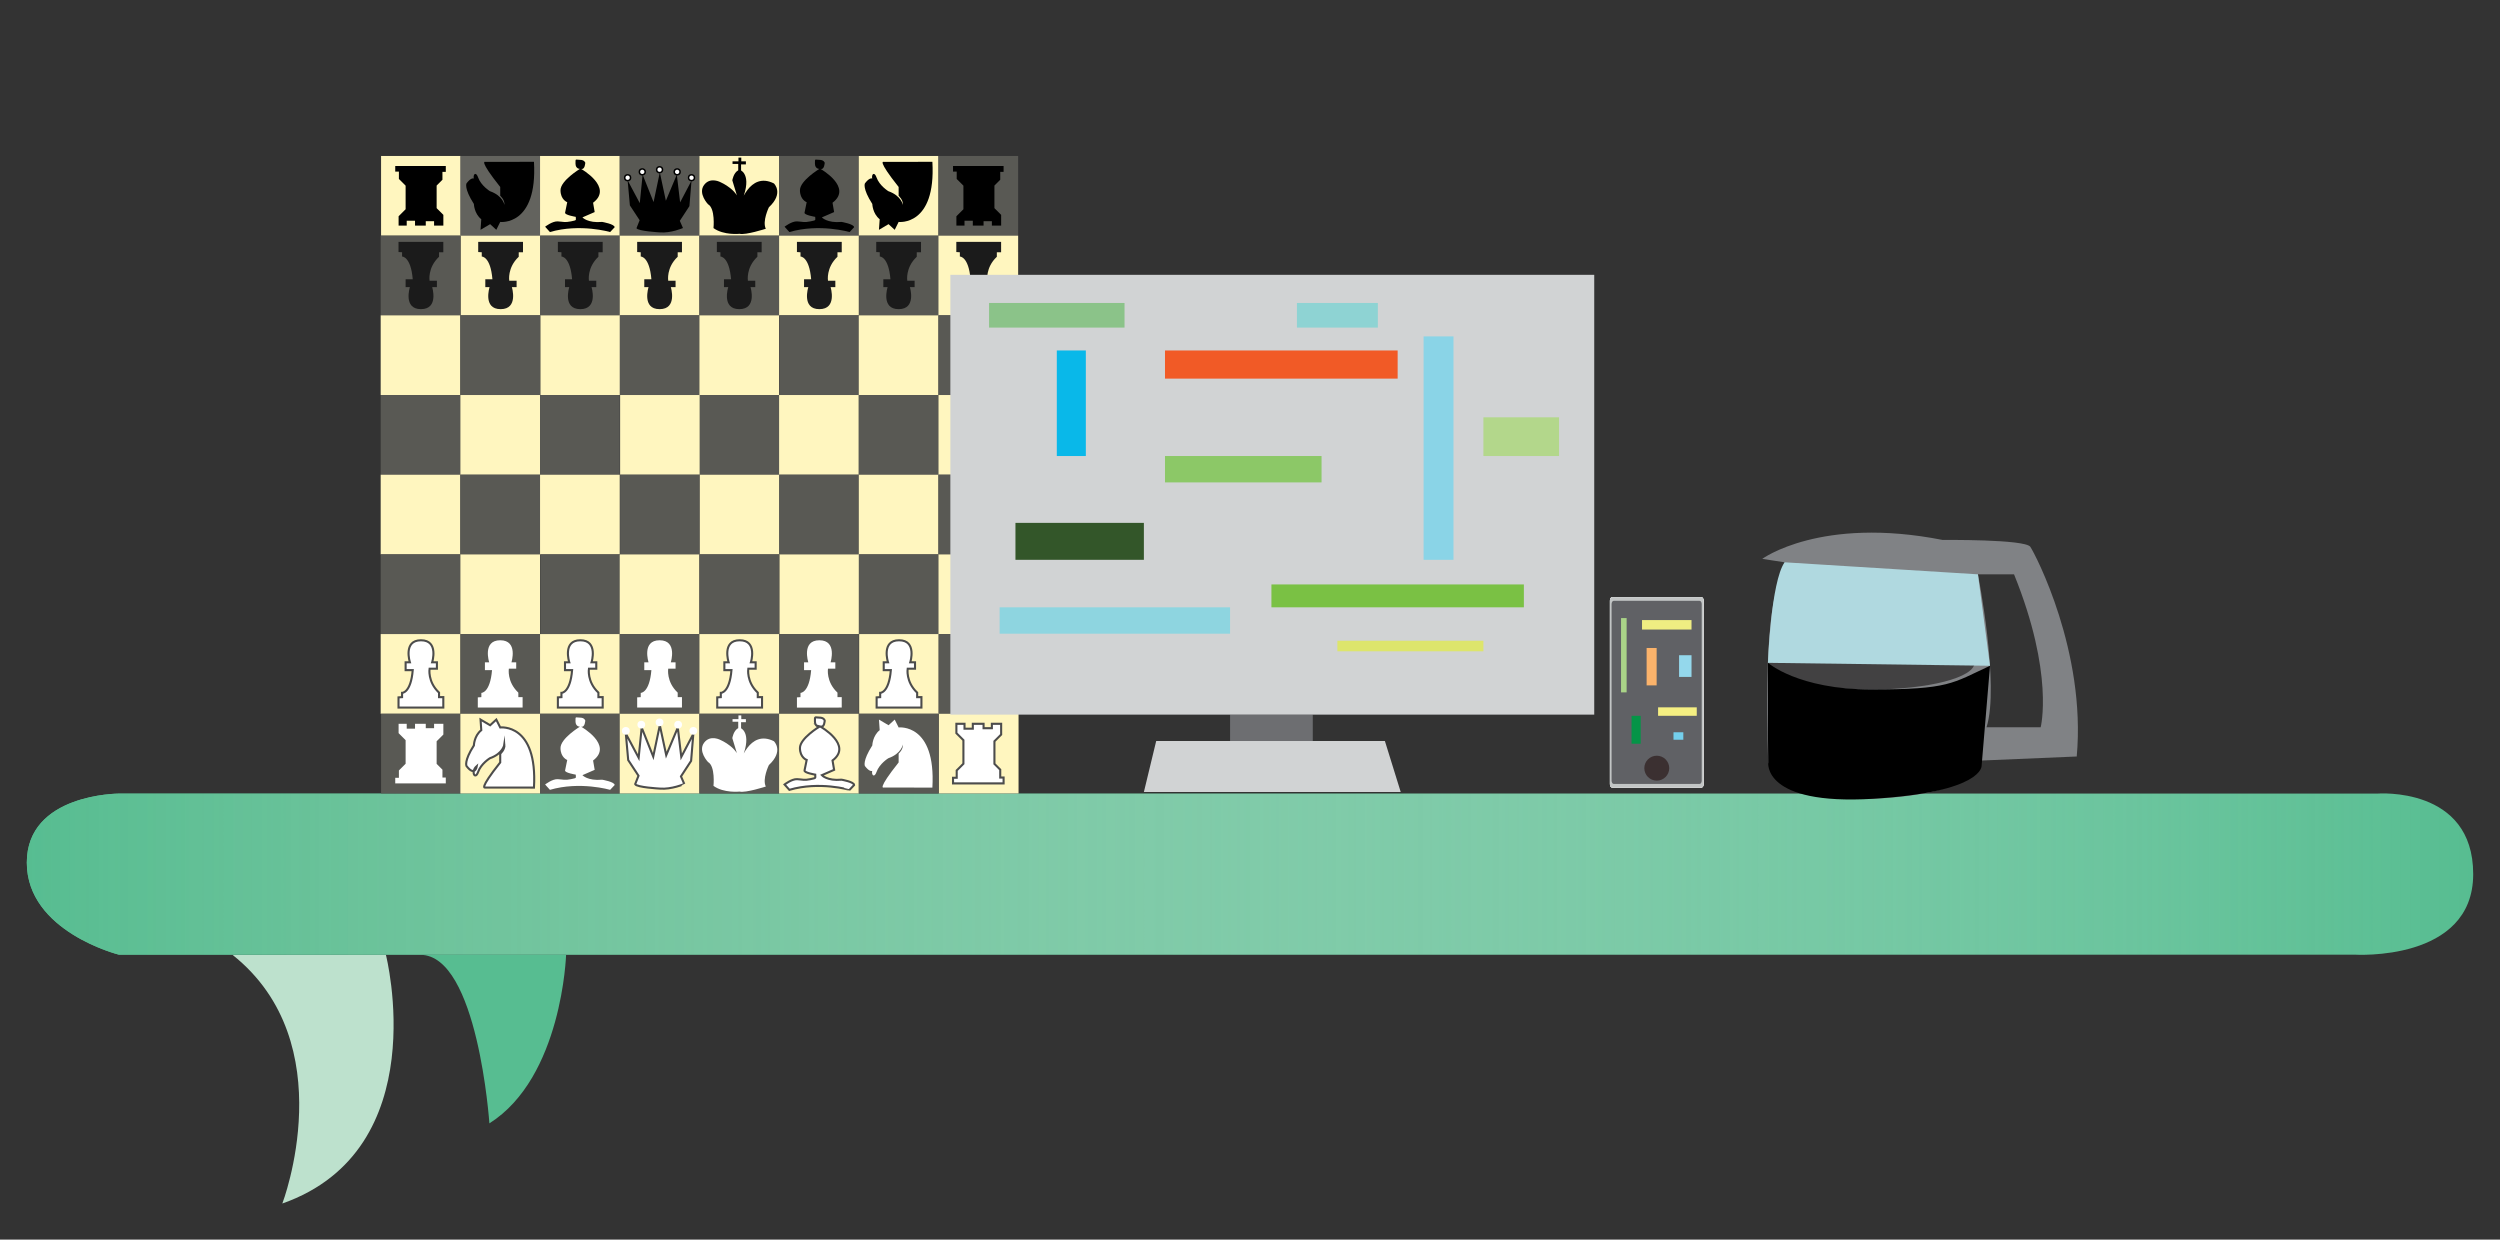 <?xml version="1.0" encoding="utf-8"?>
<!-- Generator: Adobe Illustrator 16.0.0, SVG Export Plug-In . SVG Version: 6.00 Build 0)  -->
<!DOCTYPE svg PUBLIC "-//W3C//DTD SVG 1.1//EN" "http://www.w3.org/Graphics/SVG/1.1/DTD/svg11.dtd">
<svg version="1.1" id="Layer_1" xmlns="http://www.w3.org/2000/svg" xmlns:xlink="http://www.w3.org/1999/xlink" x="0px" y="0px"
	 width="1200px" height="595px" viewBox="0 0 1200 595" enable-background="new 0 0 1200 595" xml:space="preserve">
<rect x="0" y="0" width="1200" height="595" fill="#333333" stroke="none"/>
<path fill="#BDE1CD" d="M185.217,458.236c0,0,23.927,93.499-49.695,119.451c0,0,29.45-76.957-23.927-119.372"/>
<path fill="#57BD91" d="M530.058,458.235H57.04c0,0-44.173-11.043-44.173-44.178c0-33.127,44.173-33.127,44.173-33.127h1084.08
	c0,0,46.014-3.683,46.014,38.65c0,42.332-57.061,38.651-57.061,38.651L530.058,458.235L530.058,458.235z"/>
<linearGradient id="SVGID_1_" gradientUnits="userSpaceOnUse" x1="-199.133" y1="204.418" x2="975.134" y2="204.418" gradientTransform="matrix(1 0 0 -1 212 624)">
	<stop  offset="0" style="stop-color:#57BD91"/>
	<stop  offset="0.217" style="stop-color:#7BC7A2;stop-opacity:0.783"/>
	<stop  offset="0.689" style="stop-color:#C7E5D5;stop-opacity:0.311"/>
	<stop  offset="1" style="stop-color:#FFFFFF;stop-opacity:0"/>
</linearGradient>
<path fill="url(#SVGID_1_)" d="M530.058,458.235H57.04c0,0-44.173-11.043-44.173-44.178c0-33.127,44.173-33.127,44.173-33.127
	h1084.08c0,0,46.015-3.683,46.015,38.65c0,42.332-57.061,38.651-57.061,38.651L530.058,458.235L530.058,458.235z"/>
<path fill="#57BD91" d="M271.722,458.315c0,0-1.841,58.815-36.811,80.899c0,0-5.521-80.818-33.129-80.899
	C174.174,458.236,271.722,458.315,271.722,458.315z"/>
<rect x="182.914" y="74.865" fill="#FFF6BF" width="38.248" height="38.248"/>
<rect x="220.975" y="74.865" fill="#63635E" width="38.248" height="38.248"/>
<rect x="259.223" y="74.865" fill="#FFF6BF" width="38.248" height="38.248"/>
<rect x="297.47" y="74.865" fill="#595954" width="38.248" height="38.248"/>
<rect x="335.718" y="74.865" fill="#FFF6BF" width="38.248" height="38.248"/>
<rect x="373.966" y="74.865" fill="#595954" width="38.25" height="38.248"/>
<rect x="412.216" y="74.865" fill="#FFF6BF" width="38.248" height="38.248"/>
<rect x="450.464" y="74.865" fill="#595954" width="38.248" height="38.248"/>
<rect x="182.725" y="113.113" fill="#595954" width="38.25" height="38.249"/>
<rect x="221.162" y="113.113" fill="#FFF6BF" width="38.248" height="38.249"/>
<rect x="259.223" y="113.113" fill="#595954" width="38.248" height="38.249"/>
<rect x="297.47" y="113.113" fill="#FFF6BF" width="38.248" height="38.249"/>
<rect x="335.718" y="113.113" fill="#595954" width="38.248" height="38.249"/>
<rect x="373.966" y="113.113" fill="#FFF6BF" width="38.25" height="38.249"/>
<rect x="412.404" y="113.113" fill="#595954" width="38.25" height="38.249"/>
<rect x="450.464" y="113.113" fill="#FFF6BF" width="38.248" height="38.249"/>
<rect x="182.725" y="151.362" fill="#FFF6BF" width="38.25" height="38.249"/>
<rect x="220.975" y="151.362" fill="#595954" width="38.248" height="38.249"/>
<rect x="259.41" y="151.362" fill="#FFF6BF" width="38.25" height="38.249"/>
<rect x="297.47" y="151.362" fill="#595954" width="38.248" height="38.249"/>
<rect x="335.718" y="151.362" fill="#FFF6BF" width="38.248" height="38.249"/>
<rect x="374.156" y="151.362" fill="#595954" width="38.249" height="38.249"/>
<rect x="412.216" y="151.362" fill="#FFF6BF" width="38.248" height="38.249"/>
<rect x="450.464" y="151.362" fill="#595954" width="38.248" height="38.249"/>
<rect x="182.725" y="189.611" fill="#595954" width="38.25" height="38.249"/>
<rect x="220.975" y="189.611" fill="#FFF6BF" width="38.248" height="38.249"/>
<rect x="259.223" y="189.611" fill="#595954" width="38.248" height="38.249"/>
<rect x="297.66" y="189.611" fill="#FFF6BF" width="38.248" height="38.249"/>
<rect x="335.908" y="189.611" fill="#595954" width="38.248" height="38.249"/>
<rect x="373.966" y="189.611" fill="#FFF6BF" width="38.25" height="38.249"/>
<rect x="412.216" y="189.611" fill="#595954" width="38.248" height="38.249"/>
<rect x="450.464" y="189.611" fill="#FFF6BF" width="38.248" height="38.249"/>
<rect x="182.725" y="227.859" fill="#FFF6BF" width="38.25" height="38.249"/>
<rect x="220.975" y="227.859" fill="#595954" width="38.248" height="38.249"/>
<rect x="259.223" y="227.859" fill="#FFF6BF" width="38.248" height="38.249"/>
<rect x="297.66" y="227.859" fill="#595954" width="38.248" height="38.249"/>
<rect x="335.908" y="227.859" fill="#FFF6BF" width="38.248" height="38.249"/>
<rect x="373.966" y="227.859" fill="#595954" width="38.25" height="38.249"/>
<rect x="412.216" y="227.859" fill="#FFF6BF" width="38.248" height="38.249"/>
<rect x="450.464" y="227.859" fill="#595954" width="38.248" height="38.249"/>
<rect x="182.725" y="266.108" fill="#595954" width="38.25" height="38.248"/>
<rect x="220.975" y="266.108" fill="#FFF6BF" width="38.248" height="38.248"/>
<rect x="259.41" y="266.108" fill="#595954" width="38.25" height="38.248"/>
<rect x="297.47" y="266.108" fill="#FFF6BF" width="38.248" height="38.248"/>
<rect x="335.718" y="266.108" fill="#595954" width="38.248" height="38.248"/>
<rect x="374.156" y="266.108" fill="#FFF6BF" width="38.249" height="38.248"/>
<rect x="412.216" y="266.108" fill="#595954" width="38.248" height="38.248"/>
<rect x="450.464" y="266.108" fill="#FFF6BF" width="38.248" height="38.248"/>
<rect x="182.725" y="304.355" fill="#FFF6BF" width="38.25" height="38.25"/>
<rect x="221.162" y="304.355" fill="#595954" width="38.248" height="38.25"/>
<rect x="259.223" y="304.355" fill="#FFF6BF" width="38.248" height="38.25"/>
<rect x="297.47" y="304.355" fill="#595954" width="38.248" height="38.25"/>
<rect x="335.718" y="304.355" fill="#FFF6BF" width="38.248" height="38.25"/>
<rect x="373.966" y="304.355" fill="#595954" width="38.25" height="38.25"/>
<rect x="412.404" y="304.355" fill="#FFF6BF" width="38.25" height="38.25"/>
<rect x="450.464" y="304.355" fill="#595954" width="38.248" height="38.25"/>
<rect x="182.914" y="342.605" fill="#595954" width="38.248" height="38.244"/>
<rect x="220.975" y="342.605" fill="#FFF6BF" width="38.248" height="38.244"/>
<rect x="259.223" y="342.605" fill="#595954" width="38.248" height="38.244"/>
<rect x="297.47" y="342.605" fill="#FFF6BF" width="38.248" height="38.244"/>
<rect x="335.718" y="342.605" fill="#595954" width="38.248" height="38.244"/>
<rect x="373.966" y="342.605" fill="#FFF6BF" width="38.25" height="38.244"/>
<rect x="412.216" y="342.605" fill="#595954" width="38.248" height="38.244"/>
<rect x="450.654" y="342.605" fill="#FFF6BF" width="38.248" height="38.244"/>
<path fill="#1B1B1B" d="M192.993,121.088v2.047c0,0,4.209-0.113,5.12,10.922H194.7v3.755h2.047c0,0-3.37,10.581,5.312,10.581
	c8.681,0,5.383-10.581,5.383-10.581h2.275v-3.071h-3.527c0,0-1.024-6.257,4.55-11.492v-2.162h2.049v-5.006h-21.503v4.893
	L192.993,121.088z"/>
<path fill="#FFFFFF" stroke="#4C4C4C" stroke-miterlimit="10" d="M192.993,334.63v-2.047c0,0,4.209,0.113,5.12-10.922H194.7v-3.756
	h2.047c0,0-3.37-10.579,5.312-10.579c8.681,0,5.383,10.579,5.383,10.579h2.275v3.068h-3.527c0,0-1.024,6.262,4.55,11.491v2.162
	h2.049v5.007h-21.503v-4.894L192.993,334.63z"/>
<path fill="#FFFFFF" d="M231.052,334.63v-2.047c0,0,4.21,0.113,5.12-10.922h-3.413v-3.756h2.048c0,0-3.37-10.579,5.312-10.579
	c8.682,0,5.383,10.579,5.383,10.579h2.275v3.068h-3.527c0,0-1.023,6.262,4.551,11.491v2.162h2.048v5.007h-21.503v-4.894
	L231.052,334.63z"/>
<path fill="#FFFFFF" stroke="#4C4C4C" stroke-miterlimit="10" d="M269.491,334.63v-2.047c0,0,4.208,0.113,5.119-10.922h-3.413
	v-3.756h2.046c0,0-3.368-10.579,5.312-10.579c8.684,0,5.384,10.579,5.384,10.579h2.277v3.068h-3.528c0,0-1.024,6.262,4.551,11.491
	v2.162h2.049v5.007h-21.505v-4.894L269.491,334.63z"/>
<path fill="#FFFFFF" d="M307.549,334.63v-2.047c0,0,4.21,0.113,5.119-10.922h-3.412v-3.756h2.048c0,0-3.37-10.579,5.312-10.579
	c8.682,0,5.382,10.579,5.382,10.579h2.276v3.068h-3.527c0,0-1.024,6.262,4.551,11.491v2.162h2.047v5.007h-21.503v-4.894
	L307.549,334.63z"/>
<path fill="#FFFFFF" d="M384.235,334.63v-2.047c0,0,4.21,0.113,5.12-10.922h-3.413v-3.756h2.047c0,0-3.37-10.579,5.312-10.579
	c8.686,0,5.383,10.579,5.383,10.579h2.275v3.068h-3.527c0,0-1.021,6.262,4.555,11.491v2.162h2.047v5.007H382.53v-4.894
	L384.235,334.63z"/>
<path fill="#FFFFFF" stroke="#4C4C4C" stroke-miterlimit="10" d="M422.485,334.63v-2.047c0,0,4.209,0.113,5.12-10.922h-3.416v-3.756
	h2.05c0,0-3.37-10.579,5.312-10.579c8.685,0,5.383,10.579,5.383,10.579h2.275v3.068h-3.527c0,0-1.021,6.262,4.554,11.491v2.162
	h2.047v5.007h-21.503v-4.894L422.485,334.63z"/>
<path fill="#FFFFFF" d="M460.732,334.63v-2.047c0,0,4.211,0.113,5.118-10.922h-3.411v-3.756h2.048c0,0-3.37-10.579,5.312-10.579
	c8.684,0,5.382,10.579,5.382,10.579h2.276v3.068h-3.527c0,0-1.021,6.262,4.553,11.491v2.162h2.049v5.007h-21.503v-4.894
	L460.732,334.63z"/>
<path fill="#FFFFFF" stroke="#4C4C4C" stroke-miterlimit="10" d="M345.987,334.63v-2.047c0,0,4.208,0.113,5.119-10.922h-3.413
	v-3.756h2.048c0,0-3.37-10.579,5.312-10.579c8.682,0,5.383,10.579,5.383,10.579h2.275v3.068h-3.527c0,0-1.024,6.262,4.551,11.491
	v2.162h2.048v5.007h-21.502v-4.894L345.987,334.63z"/>
<path fill="#1B1B1B" d="M231.241,121.088v2.047c0,0,4.209-0.113,5.12,10.922h-3.413v3.755h2.048c0,0-3.37,10.581,5.312,10.581
	s5.383-10.581,5.383-10.581h2.275v-3.071h-3.527c0,0-1.024-6.257,4.552-11.492v-2.162h2.048v-5.006h-21.503v4.893L231.241,121.088z"
	/>
<path fill="#1B1B1B" d="M269.491,121.088v2.047c0,0,4.208-0.113,5.119,10.922h-3.413v3.755h2.046c0,0-3.368,10.581,5.312,10.581
	c8.684,0,5.384-10.581,5.384-10.581h2.277v-3.071h-3.528c0,0-1.024-6.257,4.551-11.492v-2.162h2.049v-5.006h-21.505v4.893
	L269.491,121.088z"/>
<path fill="#1B1B1B" d="M307.549,121.088v2.047c0,0,4.21-0.113,5.119,10.922h-3.412v3.755h2.048c0,0-3.37,10.581,5.312,10.581
	c8.682,0,5.382-10.581,5.382-10.581h2.276v-3.071h-3.527c0,0-1.024-6.257,4.551-11.492v-2.162h2.047v-5.006h-21.503v4.893
	L307.549,121.088z"/>
<path fill="#1B1B1B" d="M345.798,121.088v2.047c0,0,4.209-0.113,5.119,10.922h-3.413v3.755h2.048c0,0-3.369,10.581,5.312,10.581
	c8.682,0,5.383-10.581,5.383-10.581h2.276v-3.071h-3.528c0,0-1.024-6.257,4.551-11.492v-2.162h2.049v-5.006h-21.503v4.893
	L345.798,121.088z"/>
<path fill="#1B1B1B" d="M384.235,121.088v2.047c0,0,4.21-0.113,5.12,10.922h-3.413v3.755h2.047c0,0-3.37,10.581,5.312,10.581
	c8.686,0,5.383-10.581,5.383-10.581h2.275v-3.071h-3.525c0,0-1.023-6.257,4.553-11.492v-2.162h2.047v-5.006H382.53v4.893
	L384.235,121.088z"/>
<path fill="#1B1B1B" d="M422.294,121.088v2.047c0,0,4.21-0.113,5.12,10.922h-3.413v3.755h2.048c0,0-3.371,10.581,5.312,10.581
	c8.683,0,5.383-10.581,5.383-10.581h2.273v-3.071h-3.524c0,0-1.024-6.257,4.55-11.492v-2.162h2.047v-5.006h-21.503v4.893
	L422.294,121.088z"/>
<path fill="#1B1B1B" d="M460.732,121.088v2.047c0,0,4.211-0.113,5.118,10.922h-3.411v3.755h2.048c0,0-3.37,10.581,5.312,10.581
	c8.684,0,5.382-10.581,5.382-10.581h2.276v-3.071h-3.527c0,0-1.021-6.257,4.553-11.492v-2.162h2.049v-5.006h-21.503v4.893
	L460.732,121.088z"/>
<polygon points="189.714,79.686 189.714,82.382 191.472,82.382 191.472,85.9 194.697,89.124 194.697,100.438 191.327,103.808 
	191.327,108.293 195.225,108.293 195.225,105.948 199.211,105.948 199.211,108.293 204.37,108.293 204.37,106.183 208.355,106.183 
	208.355,108.293 212.812,108.293 212.812,103.135 209.586,99.911 209.586,89.066 212.372,86.28 212.372,82.5 213.983,82.5 
	213.983,79.686 "/>
<polygon points="457.454,79.686 457.454,82.382 459.213,82.382 459.213,85.9 462.438,89.124 462.438,100.438 459.067,103.808 
	459.067,108.293 462.965,108.293 462.965,105.948 466.95,105.948 466.95,108.293 472.11,108.293 472.11,106.183 476.097,106.183 
	476.097,108.293 480.552,108.293 480.552,103.135 477.327,99.911 477.327,89.066 480.112,86.28 480.112,82.5 481.724,82.5 
	481.724,79.686 "/>
<path d="M245.198,77.691h-12.294c0,0-3.328-1.182,7.202,12.056v4.239c0,0,2.254,1.909,2.019,4.391c0,0-0.591-4.373-6.975-6.62
	c0,0-4.254-2.6-5.673-6.619c-1.417-4.02-3.663,0.209-0.59,2.882c0,0-0.828-5.392-4.965,0c0,0-1.301,2.319,3.544,9.883
	c0,0,0.12,4.61,3.547,7.329l-0.354,5.083l4.611-2.72l2.953,2.72l1.884-3.783c0,0,17.976,2.192,16.202-28.87L245.198,77.691z"/>
<path d="M436.44,77.691h-12.294c0,0-3.327-1.182,7.199,12.056v4.239c0,0,2.254,1.909,2.021,4.391c0,0-0.59-4.373-6.976-6.62
	c0,0-4.255-2.6-5.673-6.619c-1.419-4.02-3.665,0.209-0.593,2.882c0,0-0.827-5.392-4.964,0c0,0-1.3,2.319,3.546,9.883
	c0,0,0.118,4.61,3.546,7.329l-0.354,5.083l4.606-2.72l2.956,2.72l1.882-3.783c0,0,17.979,2.192,16.202-28.87L436.44,77.691z"/>
<path d="M263.958,111.381l-2.302-2.559c0,0,3.453-2.687,6.011-2.558c2.558,0.127,3.453,0.631,6.395-0.005
	c2.941-0.634,2.302-0.379,2.302-2.169c0,0-5.499-0.895-5.116-2.046l1.023-4.988c0,0-3.231-1.151-3.231-5.755
	c0-4.605,9.32-10.233,9.32-10.233s-2.124,0.055-2.124-2.558c0-2.612-0.103-1.79,2.124-1.79c2.224,0,2.566,1.407,2.566,1.407
	s-0.107,3.436-2.004,2.941c0,0,15.604,8.825,5.755,16.244l0.767,4.477l-5.883,2.557c0,0,2.497,2.814,9.464,2.174
	c0,0,6.011,1.025,6.011,2.558l-2.173,2.304C292.863,111.381,278.41,107.161,263.958,111.381z"/>
<path d="M378.892,111.382l-2.301-2.56c0,0,3.453-2.687,6.01-2.558c2.558,0.128,3.454,0.631,6.394-0.004
	c2.943-0.636,2.303-0.379,2.303-2.17c0,0-5.499-0.895-5.116-2.046l1.023-4.988c0,0-3.231-1.151-3.231-5.755s9.32-10.233,9.32-10.233
	s-2.124,0.055-2.124-2.558c0-2.612-0.102-1.79,2.124-1.79c2.226,0,2.567,1.407,2.567,1.407s-0.107,3.436-2.005,2.941
	c0,0,15.604,8.825,5.755,16.244l0.768,4.477l-5.883,2.558c0,0,2.497,2.813,9.465,2.174c0,0,6.011,1.023,6.011,2.558l-2.174,2.303
	C407.798,111.382,393.345,107.161,378.892,111.382z"/>
<path d="M354.999,112.216c0,0-7.584,0.842-12.523-2.732c0,0,0.946-9.456-2.626-11.453c0,0-4.939-5.148-1.892-9.246
	c3.047-4.098,8.024-1.262,8.024-1.262s9.017,3.888,9.017,10.507l-3.486-11.463c0,0,0.525-3.562,2.837-4.823v-3.048h-2.732v-1.26
	h2.838V75.65h1.365v1.786h2.207v1.471h-2.311v2.943c0,0,6.131,2.73-0.717,16.917c0,0,4.604-16.707,16.477-10.719
	c0,0,4.939,4.624-2.416,11.454c0,0-3.258,6.726-1.472,10.297C367.589,109.8,357.854,112.952,354.999,112.216z"/>
<polygon fill="#FFFFFF" points="189.714,376.033 189.714,373.336 191.472,373.336 191.472,369.819 194.697,366.595 194.697,355.281 
	191.327,351.91 191.327,347.426 195.225,347.426 195.225,349.771 199.211,349.771 199.211,347.426 204.37,347.426 204.37,349.535 
	208.355,349.535 208.355,347.426 212.812,347.426 212.812,352.584 209.586,355.809 209.586,366.653 212.372,369.438 
	212.372,373.219 213.983,373.219 213.983,376.033 "/>
<polygon fill="#FFFFFF" stroke="#4C4C4C" stroke-miterlimit="10" points="457.454,376.033 457.454,373.336 459.213,373.336 
	459.213,369.819 462.438,366.595 462.438,355.281 459.067,351.91 459.067,347.426 462.965,347.426 462.965,349.771 466.95,349.771 
	466.95,347.426 472.11,347.426 472.11,349.535 476.097,349.535 476.097,347.426 480.552,347.426 480.552,352.584 477.327,355.809 
	477.327,366.653 480.112,369.438 480.112,373.219 481.724,373.219 481.724,376.033 "/>
<path fill="#FFFFFF" stroke="#4C4C4C" stroke-miterlimit="10" d="M245.198,378.028h-12.294c0,0-3.328,1.182,7.202-12.062v-4.234
	c0,0,2.254-1.909,2.019-4.393c0,0-0.591,4.372-6.975,6.619c0,0-4.254,2.6-5.673,6.619c-1.417,4.019-3.663-0.21-0.59-2.881
	c0,0-0.828,5.391-4.965,0c0,0-1.301-2.32,3.544-9.887c0,0,0.12-4.607,3.547-7.327l-0.354-5.082l4.611,2.717l2.953-2.717l1.884,3.778
	c0,0,17.976-2.188,16.202,28.87L245.198,378.028z"/>
<path fill="#FFFFFF" d="M436.44,378.028h-12.294c0,0-3.327,1.182,7.199-12.062v-4.234c0,0,2.254-1.909,2.021-4.393
	c0,0-0.59,4.372-6.976,6.619c0,0-4.255,2.6-5.673,6.619c-1.419,4.019-3.665-0.21-0.593-2.881c0,0-0.827,5.391-4.964,0
	c0,0-1.3-2.32,3.546-9.887c0,0,0.118-4.607,3.546-7.327l-0.354-5.082l4.606,2.717l2.956-2.717l1.882,3.778
	c0,0,17.979-2.188,16.202,28.87L436.44,378.028z"/>
<path fill="#FFFFFF" d="M263.958,379.12l-2.302-2.56c0,0,3.453-2.687,6.011-2.559s3.453,0.63,6.395-0.005
	c2.941-0.635,2.302-0.378,2.302-2.17c0,0-5.499-0.896-5.116-2.046l1.023-4.989c0,0-3.231-1.151-3.231-5.755
	c0-4.604,9.32-10.231,9.32-10.231s-2.124,0.058-2.124-2.558s-0.103-1.79,2.124-1.79c2.224,0,2.566,1.407,2.566,1.407
	s-0.107,3.436-2.004,2.938c0,0,15.604,8.825,5.755,16.243l0.767,4.479l-5.883,2.558c0,0,2.497,2.812,9.464,2.175
	c0,0,6.011,1.022,6.011,2.561l-2.173,2.302C292.863,379.12,278.41,374.899,263.958,379.12z"/>
<path fill="#FFFFFF" stroke="#4C4C4C" stroke-miterlimit="10" d="M378.892,379.12l-2.301-2.56c0,0,3.453-2.687,6.01-2.559
	c2.558,0.128,3.454,0.63,6.394-0.005c2.943-0.635,2.303-0.378,2.303-2.169c0,0-5.499-0.896-5.116-2.047l1.023-4.989
	c0,0-3.231-1.15-3.231-5.755c0-4.605,9.32-10.231,9.32-10.231s-2.124,0.058-2.124-2.558s-0.102-1.79,2.124-1.79
	c2.226,0,2.567,1.407,2.567,1.407s-0.107,3.436-2.005,2.938c0,0,15.604,8.826,5.755,16.243l0.768,4.479l-5.883,2.558
	c0,0,2.497,2.812,9.465,2.175c0,0,6.011,1.022,6.011,2.561l-2.174,2.302C407.798,379.12,393.345,374.899,378.892,379.12z"/>
<path fill="#FFFFFF" d="M354.999,379.958c0,0-7.584,0.84-12.523-2.733c0,0,0.946-9.457-2.626-11.45c0,0-4.939-5.148-1.892-9.247
	c3.047-4.101,8.024-1.263,8.024-1.263s9.017,3.89,9.017,10.509l-3.486-11.466c0,0,0.525-3.562,2.837-4.82v-3.048h-2.732v-1.262
	h2.838v-1.787h1.365v1.787h2.207v1.473h-2.311v2.94c0,0,6.131,2.73-0.717,16.916c0,0,4.604-16.706,16.477-10.717
	c0,0,4.939,4.623-2.416,11.453c0,0-3.258,6.724-1.472,10.297C367.589,377.54,357.854,380.691,354.999,379.958z"/>
<path d="M316.711,111.543c0,0-10.557-0.577-11.204-2.016l1.513-3.816l-4.68-7.128l-1.081-12.022l5.833,10.943l1.368-13.679
	L313.715,97l2.996-14.254l2.906,13.608l5.256-12.528l1.583,13.319l5.473-10.438l-1.008,12.238l-4.607,7.056l1.511,3.455
	C327.825,109.454,322.007,112.003,316.711,111.543z"/>
<circle cx="301.26" cy="85.301" r="1.764"/>
<circle fill="#FFFFFF" cx="301.26" cy="85.301" r="1.043"/>
<circle cx="308.294" cy="82.492" r="1.764"/>
<path fill="#FFFFFF" d="M309.337,82.492c0,0.578-0.468,1.045-1.044,1.045s-1.043-0.467-1.043-1.045c0-0.574,0.467-1.042,1.043-1.042
	S309.337,81.918,309.337,82.492z"/>
<circle cx="316.594" cy="81.45" r="1.763"/>
<circle fill="#FFFFFF" cx="316.594" cy="81.45" r="1.044"/>
<circle cx="325.032" cy="82.492" r="1.764"/>
<path fill="#FFFFFF" d="M326.076,82.492c0,0.578-0.468,1.045-1.044,1.045c-0.576,0-1.044-0.467-1.044-1.045
	c0-0.574,0.468-1.042,1.044-1.042C325.608,81.45,326.076,81.918,326.076,82.492z"/>
<circle cx="331.929" cy="85.301" r="1.764"/>
<circle fill="#FFFFFF" cx="331.928" cy="85.301" r="1.045"/>
<path fill="#FFFFFF" stroke="#4C4C4C" stroke-miterlimit="10" d="M316.717,378.526c0,0-11.15-0.607-11.835-2.129l1.597-4.029
	l-4.942-7.531l-1.141-12.699l6.16,11.562l1.445-14.45l5.553,13.918l3.164-15.059l3.072,14.374l5.552-13.233l1.674,14.071
	l5.779-11.029l-1.064,12.929l-4.868,7.454l1.597,3.648C328.458,376.319,322.312,379.015,316.717,378.526z"/>
<circle fill="#FFFFFF" cx="300.395" cy="350.806" r="1.864"/>
<circle fill="#FFFFFF" cx="300.396" cy="350.806" r="1.103"/>
<circle fill="#FFFFFF" cx="307.825" cy="347.839" r="1.863"/>
<circle fill="#FFFFFF" cx="307.825" cy="347.839" r="1.103"/>
<circle fill="#FFFFFF" cx="316.594" cy="346.736" r="1.864"/>
<circle fill="#FFFFFF" cx="316.594" cy="346.736" r="1.102"/>
<circle fill="#FFFFFF" cx="325.508" cy="347.839" r="1.863"/>
<circle fill="#FFFFFF" cx="325.507" cy="347.839" r="1.103"/>
<circle fill="#FFFFFF" cx="332.794" cy="350.806" r="1.863"/>
<circle fill="#FFFFFF" cx="332.794" cy="350.806" r="1.103"/>
<polygon fill="#D1D3D4" points="549.062,380.174 554.974,355.686 630.127,355.686 664.748,355.686 672.348,380.174 "/>
<polyline fill="#6D6E71" points="630.127,343.02 590.439,343.02 590.439,355.686 630.127,355.686 "/>
<polygon fill="#D1D3D4" points="590.439,343.02 456.177,343.02 456.177,131.915 765.232,131.915 765.232,343.02 "/>
<rect x="474.754" y="145.426" fill="#8BC389" width="65.021" height="11.822"/>
<rect x="507.264" y="168.226" fill="#09B8E9" width="13.936" height="50.665"/>
<rect x="487.42" y="250.978" fill="#335629" width="61.643" height="17.734"/>
<rect x="559.195" y="218.89" fill="#8CC867" width="75.15" height="12.666"/>
<rect x="610.284" y="280.531" fill="#7AC144" width="121.172" height="10.978"/>
<rect x="683.324" y="161.47" fill="#8AD4E7" width="14.354" height="107.242"/>
<rect x="559.195" y="168.226" fill="#F15A26" width="111.675" height="13.511"/>
<rect x="479.821" y="291.509" fill="#8ED5E0" width="110.618" height="12.665"/>
<rect x="712.034" y="200.313" fill="#B3D78B" width="36.311" height="18.577"/>
<rect x="622.526" y="145.426" fill="#8ED3D3" width="38.845" height="11.822"/>
<rect x="641.948" y="307.553" fill="#DDE56C" width="70.086" height="5.066"/>
<path fill="#808285" d="M901.154,383.326c0,0-38.771,2.888-52.383-17.322c0,0-3.301-72.591,6.188-88.265l1.648-7.836l-10.727-1.651
	c0,0,28.047-20.622,86.615-9.073c0,0,39.596-0.413,42.068,3.3c2.477,3.711,26.812,50.317,22.271,100.638l-48.669,2.062
	C948.173,365.179,951.061,380.853,901.154,383.326z M979.52,349.094c0,0,6.602-25.569-12.783-73.416H949.41
	c0,0,10.508,53.313,4.124,73.416H979.52z"/>
<ellipse fill="#424142" cx="898.186" cy="318.159" rx="49.575" ry="12.787"/>
<path d="M848.609,351.979V318.16c0,0,14.453,12.787,49.572,12.787c37.614,0,38.751-2.923,57.023-11.377l-4.023,47.996
	c0,0,0.951,12.659-52.175,15.857c-53.125,3.199-50.235-17.422-50.235-17.422"/>
<path fill="#B0D9E0" d="M856.609,269.903l92.801,5.775l5.798,43.891l-106.599-1.41C848.609,318.159,850.012,279.288,856.609,269.903
	z"/>
<path fill="#FFFFFF" d="M817.751,376.419c0,0.903-0.481,1.637-1.076,1.637h-42.844c-0.595,0-1.077-0.73-1.077-1.637v-88.155
	c0-0.904,0.482-1.638,1.077-1.638h42.844c0.595,0,1.076,0.734,1.076,1.638V376.419z"/>
<path fill="#FFFFFF" d="M817.751,376.419c0,0.903-0.481,1.637-1.076,1.637h-42.844c-0.595,0-1.077-0.73-1.077-1.637v-88.155
	c0-0.904,0.482-1.638,1.077-1.638h42.844c0.595,0,1.076,0.734,1.076,1.638V376.419z"/>
<path fill="#C2C5C5" d="M817.751,376.419c0,0.903-0.481,1.637-1.076,1.637h-42.844c-0.595,0-1.077-0.73-1.077-1.637v-88.155
	c0-0.904,0.482-1.638,1.077-1.638h42.844c0.595,0,1.076,0.734,1.076,1.638V376.419z"/>
<path fill="#606165" d="M816.825,374.724c0,0.87-0.464,1.574-1.035,1.574h-41.198c-0.567,0-1.034-0.704-1.034-1.574v-84.765
	c0-0.871,0.467-1.576,1.034-1.576h41.198c0.571,0,1.035,0.706,1.035,1.576V374.724z"/>
<circle fill="#3B3031" cx="795.253" cy="368.721" r="5.984"/>
<rect x="778.104" y="296.677" fill="#AAD488" width="2.678" height="35.662"/>
<rect x="788.172" y="297.636" fill="#EFED82" width="23.758" height="4.548"/>
<rect x="790.375" y="311.039" fill="#FBB36B" width="4.815" height="17.95"/>
<rect x="795.882" y="339.521" fill="#F5EF82" width="18.565" height="4.066"/>
<rect x="783.139" y="343.59" fill="#059447" width="4.404" height="13.403"/>
<rect x="805.951" y="314.509" fill="#94D8EC" width="5.979" height="10.412"/>
<rect x="803.276" y="351.488" fill="#74CFEC" width="4.72" height="3.59"/>
</svg>
